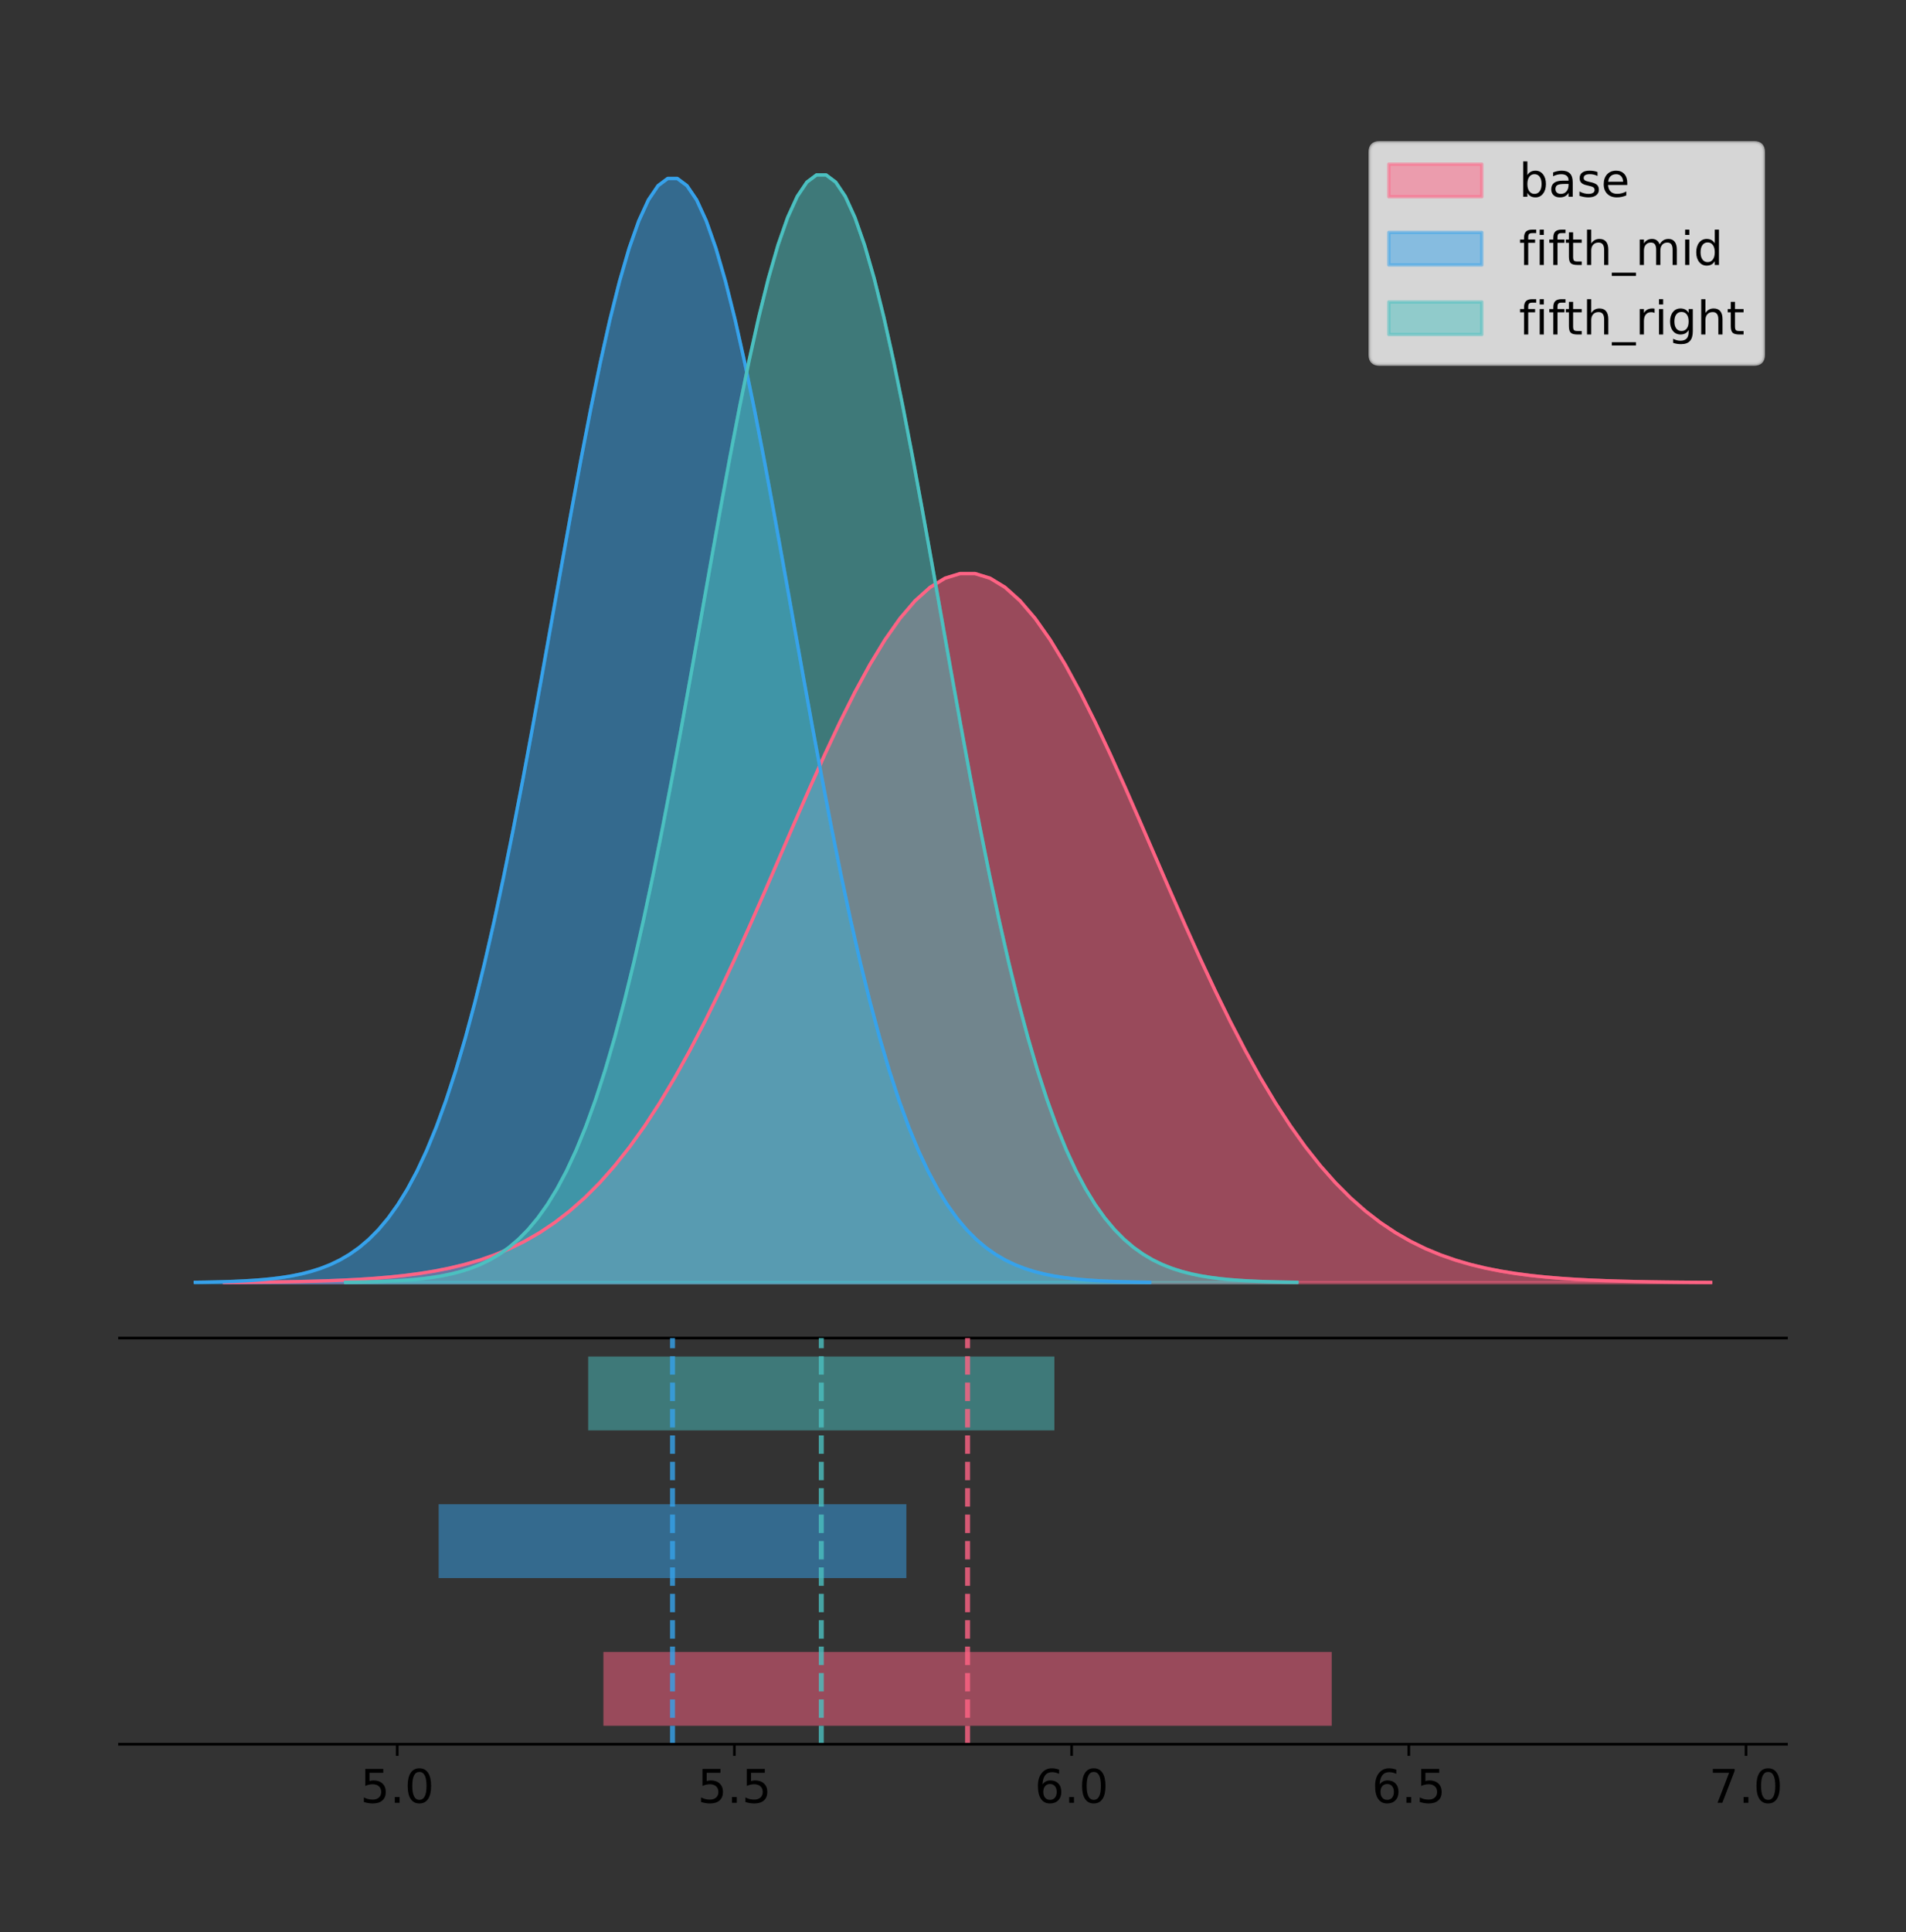 <?xml version="1.0" encoding="utf-8" standalone="no"?>
<!DOCTYPE svg PUBLIC "-//W3C//DTD SVG 1.1//EN"
  "http://www.w3.org/Graphics/SVG/1.1/DTD/svg11.dtd">
<!-- Created with matplotlib (https://matplotlib.org/) -->
<svg height="581.789pt" version="1.1" viewBox="0 0 574.2 581.789" width="574.2pt" xmlns="http://www.w3.org/2000/svg" xmlns:xlink="http://www.w3.org/1999/xlink">
 <rect x="0" y="0" width="574.2" height="581.789" fill="#333333" stroke="none"/>
 <defs>
  <style type="text/css">
*{stroke-linecap:butt;stroke-linejoin:round;}
  </style>
 </defs>
 <g id="figure_1">
  <g id="patch_1">
   <path d="M 0 581.789 
L 574.2 581.789 
L 574.2 0 
L 0 0 
z
" style="fill:none;"/>
  </g>
  <g id="axes_1">
   <g id="patch_2">
    <path d="M 36 402.93 
L 538.2 402.93 
L 538.2 36 
L 36 36 
z
" style="fill:none;"/>
   </g>
   <g id="PolyCollection_1">
    <defs>
     <path d="M 67.599 -195.538 
L 67.599 -195.61 
L 72.122 -195.637 
L 76.645 -195.673 
L 81.168 -195.722 
L 85.691 -195.786 
L 90.214 -195.871 
L 94.737 -195.981 
L 99.26 -196.125 
L 103.782 -196.31 
L 108.305 -196.547 
L 112.828 -196.848 
L 117.351 -197.229 
L 121.874 -197.705 
L 126.397 -198.297 
L 130.92 -199.028 
L 135.443 -199.924 
L 139.966 -201.014 
L 144.489 -202.331 
L 149.012 -203.91 
L 153.535 -205.789 
L 158.058 -208.007 
L 162.581 -210.606 
L 167.104 -213.629 
L 171.627 -217.118 
L 176.15 -221.111 
L 180.673 -225.645 
L 185.196 -230.754 
L 189.719 -236.461 
L 194.242 -242.783 
L 198.765 -249.726 
L 203.288 -257.286 
L 207.811 -265.443 
L 212.334 -274.162 
L 216.857 -283.393 
L 221.38 -293.068 
L 225.903 -303.105 
L 230.426 -313.402 
L 234.949 -323.844 
L 239.472 -334.303 
L 243.995 -344.637 
L 248.518 -354.698 
L 253.04 -364.332 
L 257.563 -373.384 
L 262.086 -381.702 
L 266.609 -389.141 
L 271.132 -395.566 
L 275.655 -400.859 
L 280.178 -404.921 
L 284.701 -407.674 
L 289.224 -409.064 
L 293.747 -409.064 
L 298.27 -407.674 
L 302.793 -404.921 
L 307.316 -400.859 
L 311.839 -395.566 
L 316.362 -389.141 
L 320.885 -381.702 
L 325.408 -373.384 
L 329.931 -364.332 
L 334.454 -354.698 
L 338.977 -344.637 
L 343.5 -334.303 
L 348.023 -323.844 
L 352.546 -313.402 
L 357.069 -303.105 
L 361.592 -293.068 
L 366.115 -283.393 
L 370.638 -274.162 
L 375.161 -265.443 
L 379.684 -257.286 
L 384.207 -249.726 
L 388.73 -242.783 
L 393.253 -236.461 
L 397.776 -230.754 
L 402.298 -225.645 
L 406.821 -221.111 
L 411.344 -217.118 
L 415.867 -213.629 
L 420.39 -210.606 
L 424.913 -208.007 
L 429.436 -205.789 
L 433.959 -203.91 
L 438.482 -202.331 
L 443.005 -201.014 
L 447.528 -199.924 
L 452.051 -199.028 
L 456.574 -198.297 
L 461.097 -197.705 
L 465.62 -197.229 
L 470.143 -196.848 
L 474.666 -196.547 
L 479.189 -196.31 
L 483.712 -196.125 
L 488.235 -195.981 
L 492.758 -195.871 
L 497.281 -195.786 
L 501.804 -195.722 
L 506.327 -195.673 
L 510.85 -195.637 
L 515.373 -195.61 
L 515.373 -195.538 
L 515.373 -195.538 
L 510.85 -195.538 
L 506.327 -195.538 
L 501.804 -195.538 
L 497.281 -195.538 
L 492.758 -195.538 
L 488.235 -195.538 
L 483.712 -195.538 
L 479.189 -195.538 
L 474.666 -195.538 
L 470.143 -195.538 
L 465.62 -195.538 
L 461.097 -195.538 
L 456.574 -195.538 
L 452.051 -195.538 
L 447.528 -195.538 
L 443.005 -195.538 
L 438.482 -195.538 
L 433.959 -195.538 
L 429.436 -195.538 
L 424.913 -195.538 
L 420.39 -195.538 
L 415.867 -195.538 
L 411.344 -195.538 
L 406.821 -195.538 
L 402.298 -195.538 
L 397.776 -195.538 
L 393.253 -195.538 
L 388.73 -195.538 
L 384.207 -195.538 
L 379.684 -195.538 
L 375.161 -195.538 
L 370.638 -195.538 
L 366.115 -195.538 
L 361.592 -195.538 
L 357.069 -195.538 
L 352.546 -195.538 
L 348.023 -195.538 
L 343.5 -195.538 
L 338.977 -195.538 
L 334.454 -195.538 
L 329.931 -195.538 
L 325.408 -195.538 
L 320.885 -195.538 
L 316.362 -195.538 
L 311.839 -195.538 
L 307.316 -195.538 
L 302.793 -195.538 
L 298.27 -195.538 
L 293.747 -195.538 
L 289.224 -195.538 
L 284.701 -195.538 
L 280.178 -195.538 
L 275.655 -195.538 
L 271.132 -195.538 
L 266.609 -195.538 
L 262.086 -195.538 
L 257.563 -195.538 
L 253.04 -195.538 
L 248.518 -195.538 
L 243.995 -195.538 
L 239.472 -195.538 
L 234.949 -195.538 
L 230.426 -195.538 
L 225.903 -195.538 
L 221.38 -195.538 
L 216.857 -195.538 
L 212.334 -195.538 
L 207.811 -195.538 
L 203.288 -195.538 
L 198.765 -195.538 
L 194.242 -195.538 
L 189.719 -195.538 
L 185.196 -195.538 
L 180.673 -195.538 
L 176.15 -195.538 
L 171.627 -195.538 
L 167.104 -195.538 
L 162.581 -195.538 
L 158.058 -195.538 
L 153.535 -195.538 
L 149.012 -195.538 
L 144.489 -195.538 
L 139.966 -195.538 
L 135.443 -195.538 
L 130.92 -195.538 
L 126.397 -195.538 
L 121.874 -195.538 
L 117.351 -195.538 
L 112.828 -195.538 
L 108.305 -195.538 
L 103.782 -195.538 
L 99.26 -195.538 
L 94.737 -195.538 
L 90.214 -195.538 
L 85.691 -195.538 
L 81.168 -195.538 
L 76.645 -195.538 
L 72.122 -195.538 
L 67.599 -195.538 
z
" id="maeaa16cec2" style="stroke:#ff6384;stroke-opacity:0.5;"/>
    </defs>
    <g clip-path="url(#p1a072e426b)">
     <use style="fill:#ff6384;fill-opacity:0.5;stroke:#ff6384;stroke-opacity:0.5;" x="0" xlink:href="#maeaa16cec2" y="581.789"/>
    </g>
   </g>
   <g id="PolyCollection_2">
    <defs>
     <path d="M 58.827 -195.538 
L 58.827 -195.65 
L 61.732 -195.692 
L 64.636 -195.748 
L 67.541 -195.824 
L 70.445 -195.924 
L 73.35 -196.056 
L 76.254 -196.228 
L 79.159 -196.452 
L 82.063 -196.74 
L 84.968 -197.11 
L 87.873 -197.579 
L 90.777 -198.171 
L 93.682 -198.912 
L 96.586 -199.834 
L 99.491 -200.973 
L 102.395 -202.368 
L 105.3 -204.066 
L 108.204 -206.117 
L 111.109 -208.575 
L 114.013 -211.5 
L 116.918 -214.955 
L 119.822 -219.003 
L 122.727 -223.71 
L 125.631 -229.142 
L 128.536 -235.36 
L 131.44 -242.422 
L 134.345 -250.376 
L 137.249 -259.263 
L 140.154 -269.108 
L 143.058 -279.921 
L 145.963 -291.693 
L 148.868 -304.395 
L 151.772 -317.972 
L 154.677 -332.347 
L 157.581 -347.414 
L 160.486 -363.043 
L 163.39 -379.078 
L 166.295 -395.339 
L 169.199 -411.625 
L 172.104 -427.717 
L 175.008 -443.384 
L 177.913 -458.386 
L 180.817 -472.483 
L 183.722 -485.435 
L 186.626 -497.019 
L 189.531 -507.025 
L 192.435 -515.268 
L 195.34 -521.593 
L 198.244 -525.879 
L 201.149 -528.043 
L 204.053 -528.043 
L 206.958 -525.879 
L 209.863 -521.593 
L 212.767 -515.268 
L 215.672 -507.025 
L 218.576 -497.019 
L 221.481 -485.435 
L 224.385 -472.483 
L 227.29 -458.386 
L 230.194 -443.384 
L 233.099 -427.717 
L 236.003 -411.625 
L 238.908 -395.339 
L 241.812 -379.078 
L 244.717 -363.043 
L 247.621 -347.414 
L 250.526 -332.347 
L 253.43 -317.972 
L 256.335 -304.395 
L 259.239 -291.693 
L 262.144 -279.921 
L 265.048 -269.108 
L 267.953 -259.263 
L 270.858 -250.376 
L 273.762 -242.422 
L 276.667 -235.36 
L 279.571 -229.142 
L 282.476 -223.71 
L 285.38 -219.003 
L 288.285 -214.955 
L 291.189 -211.5 
L 294.094 -208.575 
L 296.998 -206.117 
L 299.903 -204.066 
L 302.807 -202.368 
L 305.712 -200.973 
L 308.616 -199.834 
L 311.521 -198.912 
L 314.425 -198.171 
L 317.33 -197.579 
L 320.234 -197.11 
L 323.139 -196.74 
L 326.043 -196.452 
L 328.948 -196.228 
L 331.853 -196.056 
L 334.757 -195.924 
L 337.662 -195.824 
L 340.566 -195.748 
L 343.471 -195.692 
L 346.375 -195.65 
L 346.375 -195.538 
L 346.375 -195.538 
L 343.471 -195.538 
L 340.566 -195.538 
L 337.662 -195.538 
L 334.757 -195.538 
L 331.853 -195.538 
L 328.948 -195.538 
L 326.043 -195.538 
L 323.139 -195.538 
L 320.234 -195.538 
L 317.33 -195.538 
L 314.425 -195.538 
L 311.521 -195.538 
L 308.616 -195.538 
L 305.712 -195.538 
L 302.807 -195.538 
L 299.903 -195.538 
L 296.998 -195.538 
L 294.094 -195.538 
L 291.189 -195.538 
L 288.285 -195.538 
L 285.38 -195.538 
L 282.476 -195.538 
L 279.571 -195.538 
L 276.667 -195.538 
L 273.762 -195.538 
L 270.858 -195.538 
L 267.953 -195.538 
L 265.048 -195.538 
L 262.144 -195.538 
L 259.239 -195.538 
L 256.335 -195.538 
L 253.43 -195.538 
L 250.526 -195.538 
L 247.621 -195.538 
L 244.717 -195.538 
L 241.812 -195.538 
L 238.908 -195.538 
L 236.003 -195.538 
L 233.099 -195.538 
L 230.194 -195.538 
L 227.29 -195.538 
L 224.385 -195.538 
L 221.481 -195.538 
L 218.576 -195.538 
L 215.672 -195.538 
L 212.767 -195.538 
L 209.863 -195.538 
L 206.958 -195.538 
L 204.053 -195.538 
L 201.149 -195.538 
L 198.244 -195.538 
L 195.34 -195.538 
L 192.435 -195.538 
L 189.531 -195.538 
L 186.626 -195.538 
L 183.722 -195.538 
L 180.817 -195.538 
L 177.913 -195.538 
L 175.008 -195.538 
L 172.104 -195.538 
L 169.199 -195.538 
L 166.295 -195.538 
L 163.39 -195.538 
L 160.486 -195.538 
L 157.581 -195.538 
L 154.677 -195.538 
L 151.772 -195.538 
L 148.868 -195.538 
L 145.963 -195.538 
L 143.058 -195.538 
L 140.154 -195.538 
L 137.249 -195.538 
L 134.345 -195.538 
L 131.44 -195.538 
L 128.536 -195.538 
L 125.631 -195.538 
L 122.727 -195.538 
L 119.822 -195.538 
L 116.918 -195.538 
L 114.013 -195.538 
L 111.109 -195.538 
L 108.204 -195.538 
L 105.3 -195.538 
L 102.395 -195.538 
L 99.491 -195.538 
L 96.586 -195.538 
L 93.682 -195.538 
L 90.777 -195.538 
L 87.873 -195.538 
L 84.968 -195.538 
L 82.063 -195.538 
L 79.159 -195.538 
L 76.254 -195.538 
L 73.35 -195.538 
L 70.445 -195.538 
L 67.541 -195.538 
L 64.636 -195.538 
L 61.732 -195.538 
L 58.827 -195.538 
z
" id="m40150edc91" style="stroke:#36a2eb;stroke-opacity:0.5;"/>
    </defs>
    <g clip-path="url(#p1a072e426b)">
     <use style="fill:#36a2eb;fill-opacity:0.5;stroke:#36a2eb;stroke-opacity:0.5;" x="0" xlink:href="#m40150edc91" y="581.789"/>
    </g>
   </g>
   <g id="PolyCollection_3">
    <defs>
     <path d="M 104.105 -195.538 
L 104.105 -195.65 
L 107.001 -195.692 
L 109.896 -195.749 
L 112.791 -195.825 
L 115.686 -195.925 
L 118.582 -196.058 
L 121.477 -196.23 
L 124.372 -196.455 
L 127.267 -196.744 
L 130.163 -197.115 
L 133.058 -197.585 
L 135.953 -198.179 
L 138.848 -198.923 
L 141.743 -199.848 
L 144.639 -200.99 
L 147.534 -202.39 
L 150.429 -204.093 
L 153.324 -206.151 
L 156.22 -208.617 
L 159.115 -211.552 
L 162.01 -215.017 
L 164.905 -219.078 
L 167.801 -223.801 
L 170.696 -229.25 
L 173.591 -235.488 
L 176.486 -242.572 
L 179.381 -250.552 
L 182.277 -259.468 
L 185.172 -269.344 
L 188.067 -280.192 
L 190.962 -292.002 
L 193.858 -304.744 
L 196.753 -318.365 
L 199.648 -332.786 
L 202.543 -347.901 
L 205.438 -363.58 
L 208.334 -379.667 
L 211.229 -395.98 
L 214.124 -412.318 
L 217.019 -428.462 
L 219.915 -444.18 
L 222.81 -459.23 
L 225.705 -473.372 
L 228.6 -486.366 
L 231.496 -497.987 
L 234.391 -508.025 
L 237.286 -516.294 
L 240.181 -522.64 
L 243.076 -526.94 
L 245.972 -529.111 
L 248.867 -529.111 
L 251.762 -526.94 
L 254.657 -522.64 
L 257.553 -516.294 
L 260.448 -508.025 
L 263.343 -497.987 
L 266.238 -486.366 
L 269.134 -473.372 
L 272.029 -459.23 
L 274.924 -444.18 
L 277.819 -428.462 
L 280.714 -412.318 
L 283.61 -395.98 
L 286.505 -379.667 
L 289.4 -363.58 
L 292.295 -347.901 
L 295.191 -332.786 
L 298.086 -318.365 
L 300.981 -304.744 
L 303.876 -292.002 
L 306.772 -280.192 
L 309.667 -269.344 
L 312.562 -259.468 
L 315.457 -250.552 
L 318.352 -242.572 
L 321.248 -235.488 
L 324.143 -229.25 
L 327.038 -223.801 
L 329.933 -219.078 
L 332.829 -215.017 
L 335.724 -211.552 
L 338.619 -208.617 
L 341.514 -206.151 
L 344.41 -204.093 
L 347.305 -202.39 
L 350.2 -200.99 
L 353.095 -199.848 
L 355.99 -198.923 
L 358.886 -198.179 
L 361.781 -197.585 
L 364.676 -197.115 
L 367.571 -196.744 
L 370.467 -196.455 
L 373.362 -196.23 
L 376.257 -196.058 
L 379.152 -195.925 
L 382.047 -195.825 
L 384.943 -195.749 
L 387.838 -195.692 
L 390.733 -195.65 
L 390.733 -195.538 
L 390.733 -195.538 
L 387.838 -195.538 
L 384.943 -195.538 
L 382.047 -195.538 
L 379.152 -195.538 
L 376.257 -195.538 
L 373.362 -195.538 
L 370.467 -195.538 
L 367.571 -195.538 
L 364.676 -195.538 
L 361.781 -195.538 
L 358.886 -195.538 
L 355.99 -195.538 
L 353.095 -195.538 
L 350.2 -195.538 
L 347.305 -195.538 
L 344.41 -195.538 
L 341.514 -195.538 
L 338.619 -195.538 
L 335.724 -195.538 
L 332.829 -195.538 
L 329.933 -195.538 
L 327.038 -195.538 
L 324.143 -195.538 
L 321.248 -195.538 
L 318.352 -195.538 
L 315.457 -195.538 
L 312.562 -195.538 
L 309.667 -195.538 
L 306.772 -195.538 
L 303.876 -195.538 
L 300.981 -195.538 
L 298.086 -195.538 
L 295.191 -195.538 
L 292.295 -195.538 
L 289.4 -195.538 
L 286.505 -195.538 
L 283.61 -195.538 
L 280.714 -195.538 
L 277.819 -195.538 
L 274.924 -195.538 
L 272.029 -195.538 
L 269.134 -195.538 
L 266.238 -195.538 
L 263.343 -195.538 
L 260.448 -195.538 
L 257.553 -195.538 
L 254.657 -195.538 
L 251.762 -195.538 
L 248.867 -195.538 
L 245.972 -195.538 
L 243.076 -195.538 
L 240.181 -195.538 
L 237.286 -195.538 
L 234.391 -195.538 
L 231.496 -195.538 
L 228.6 -195.538 
L 225.705 -195.538 
L 222.81 -195.538 
L 219.915 -195.538 
L 217.019 -195.538 
L 214.124 -195.538 
L 211.229 -195.538 
L 208.334 -195.538 
L 205.438 -195.538 
L 202.543 -195.538 
L 199.648 -195.538 
L 196.753 -195.538 
L 193.858 -195.538 
L 190.962 -195.538 
L 188.067 -195.538 
L 185.172 -195.538 
L 182.277 -195.538 
L 179.381 -195.538 
L 176.486 -195.538 
L 173.591 -195.538 
L 170.696 -195.538 
L 167.801 -195.538 
L 164.905 -195.538 
L 162.01 -195.538 
L 159.115 -195.538 
L 156.22 -195.538 
L 153.324 -195.538 
L 150.429 -195.538 
L 147.534 -195.538 
L 144.639 -195.538 
L 141.743 -195.538 
L 138.848 -195.538 
L 135.953 -195.538 
L 133.058 -195.538 
L 130.163 -195.538 
L 127.267 -195.538 
L 124.372 -195.538 
L 121.477 -195.538 
L 118.582 -195.538 
L 115.686 -195.538 
L 112.791 -195.538 
L 109.896 -195.538 
L 107.001 -195.538 
L 104.105 -195.538 
z
" id="m1766d35a1f" style="stroke:#4bc0c0;stroke-opacity:0.5;"/>
    </defs>
    <g clip-path="url(#p1a072e426b)">
     <use style="fill:#4bc0c0;fill-opacity:0.5;stroke:#4bc0c0;stroke-opacity:0.5;" x="0" xlink:href="#m1766d35a1f" y="581.789"/>
    </g>
   </g>
   <g id="line2d_1">
    <path clip-path="url(#p1a072e426b)" d="M 67.599 386.18 
L 72.122 386.153 
L 76.645 386.116 
L 81.168 386.068 
L 85.691 386.003 
L 90.214 385.919 
L 94.737 385.808 
L 99.26 385.664 
L 103.782 385.479 
L 108.305 385.242 
L 112.828 384.941 
L 117.351 384.561 
L 121.874 384.085 
L 126.397 383.493 
L 130.92 382.761 
L 135.443 381.865 
L 139.966 380.775 
L 144.489 379.458 
L 149.012 377.879 
L 153.535 376.001 
L 158.058 373.783 
L 162.581 371.183 
L 167.104 368.16 
L 171.627 364.672 
L 176.15 360.679 
L 180.673 356.144 
L 185.196 351.036 
L 189.719 345.329 
L 194.242 339.007 
L 198.765 332.063 
L 203.288 324.503 
L 207.811 316.346 
L 212.334 307.628 
L 216.857 298.397 
L 221.38 288.721 
L 225.903 278.685 
L 230.426 268.387 
L 234.949 257.945 
L 239.472 247.487 
L 243.995 237.153 
L 248.518 227.092 
L 253.04 217.457 
L 257.563 208.405 
L 262.086 200.087 
L 266.609 192.649 
L 271.132 186.223 
L 275.655 180.93 
L 280.178 176.868 
L 284.701 174.116 
L 289.224 172.726 
L 293.747 172.726 
L 298.27 174.116 
L 302.793 176.868 
L 307.316 180.93 
L 311.839 186.223 
L 316.362 192.649 
L 320.885 200.087 
L 325.408 208.405 
L 329.931 217.457 
L 334.454 227.092 
L 338.977 237.153 
L 343.5 247.487 
L 348.023 257.945 
L 352.546 268.387 
L 357.069 278.685 
L 361.592 288.721 
L 366.115 298.397 
L 370.638 307.628 
L 375.161 316.346 
L 379.684 324.503 
L 384.207 332.063 
L 388.73 339.007 
L 393.253 345.329 
L 397.776 351.036 
L 402.298 356.144 
L 406.821 360.679 
L 411.344 364.672 
L 415.867 368.16 
L 420.39 371.183 
L 424.913 373.783 
L 429.436 376.001 
L 433.959 377.879 
L 438.482 379.458 
L 443.005 380.775 
L 447.528 381.865 
L 452.051 382.761 
L 456.574 383.493 
L 461.097 384.085 
L 465.62 384.561 
L 470.143 384.941 
L 474.666 385.242 
L 479.189 385.479 
L 483.712 385.664 
L 488.235 385.808 
L 492.758 385.919 
L 497.281 386.003 
L 501.804 386.068 
L 506.327 386.116 
L 510.85 386.153 
L 515.373 386.18 
" style="fill:none;stroke:#ff6384;stroke-linecap:square;"/>
   </g>
   <g id="line2d_2">
    <path clip-path="url(#p1a072e426b)" d="M 58.827 386.14 
L 61.732 386.098 
L 64.636 386.041 
L 67.541 385.965 
L 70.445 385.865 
L 73.35 385.733 
L 76.254 385.561 
L 79.159 385.337 
L 82.063 385.049 
L 84.968 384.68 
L 87.873 384.211 
L 90.777 383.619 
L 93.682 382.877 
L 96.586 381.955 
L 99.491 380.817 
L 102.395 379.421 
L 105.3 377.723 
L 108.204 375.673 
L 111.109 373.214 
L 114.013 370.289 
L 116.918 366.835 
L 119.822 362.787 
L 122.727 358.079 
L 125.631 352.647 
L 128.536 346.429 
L 131.44 339.368 
L 134.345 331.413 
L 137.249 322.526 
L 140.154 312.681 
L 143.058 301.868 
L 145.963 290.096 
L 148.868 277.394 
L 151.772 263.817 
L 154.677 249.443 
L 157.581 234.376 
L 160.486 218.747 
L 163.39 202.712 
L 166.295 186.451 
L 169.199 170.165 
L 172.104 154.072 
L 175.008 138.405 
L 177.913 123.403 
L 180.817 109.307 
L 183.722 96.354 
L 186.626 84.77 
L 189.531 74.765 
L 192.435 66.522 
L 195.34 60.196 
L 198.244 55.91 
L 201.149 53.746 
L 204.053 53.746 
L 206.958 55.91 
L 209.863 60.196 
L 212.767 66.522 
L 215.672 74.765 
L 218.576 84.77 
L 221.481 96.354 
L 224.385 109.307 
L 227.29 123.403 
L 230.194 138.405 
L 233.099 154.072 
L 236.003 170.165 
L 238.908 186.451 
L 241.812 202.712 
L 244.717 218.747 
L 247.621 234.376 
L 250.526 249.443 
L 253.43 263.817 
L 256.335 277.394 
L 259.239 290.096 
L 262.144 301.868 
L 265.048 312.681 
L 267.953 322.526 
L 270.858 331.413 
L 273.762 339.368 
L 276.667 346.429 
L 279.571 352.647 
L 282.476 358.079 
L 285.38 362.787 
L 288.285 366.835 
L 291.189 370.289 
L 294.094 373.214 
L 296.998 375.673 
L 299.903 377.723 
L 302.807 379.421 
L 305.712 380.817 
L 308.616 381.955 
L 311.521 382.877 
L 314.425 383.619 
L 317.33 384.211 
L 320.234 384.68 
L 323.139 385.049 
L 326.043 385.337 
L 328.948 385.561 
L 331.853 385.733 
L 334.757 385.865 
L 337.662 385.965 
L 340.566 386.041 
L 343.471 386.098 
L 346.375 386.14 
" style="fill:none;stroke:#36a2eb;stroke-linecap:square;"/>
   </g>
   <g id="line2d_3">
    <path clip-path="url(#p1a072e426b)" d="M 104.105 386.139 
L 107.001 386.097 
L 109.896 386.04 
L 112.791 385.965 
L 115.686 385.864 
L 118.582 385.732 
L 121.477 385.559 
L 124.372 385.334 
L 127.267 385.045 
L 130.163 384.675 
L 133.058 384.204 
L 135.953 383.61 
L 138.848 382.867 
L 141.743 381.941 
L 144.639 380.799 
L 147.534 379.399 
L 150.429 377.696 
L 153.324 375.639 
L 156.22 373.172 
L 159.115 370.238 
L 162.01 366.772 
L 164.905 362.711 
L 167.801 357.989 
L 170.696 352.539 
L 173.591 346.301 
L 176.486 339.217 
L 179.381 331.237 
L 182.277 322.322 
L 185.172 312.445 
L 188.067 301.597 
L 190.962 289.787 
L 193.858 277.045 
L 196.753 263.424 
L 199.648 249.004 
L 202.543 233.888 
L 205.438 218.209 
L 208.334 202.123 
L 211.229 185.809 
L 214.124 169.471 
L 217.019 153.327 
L 219.915 137.61 
L 222.81 122.559 
L 225.705 108.418 
L 228.6 95.423 
L 231.496 83.803 
L 234.391 73.765 
L 237.286 65.495 
L 240.181 59.15 
L 243.076 54.85 
L 245.972 52.679 
L 248.867 52.679 
L 251.762 54.85 
L 254.657 59.15 
L 257.553 65.495 
L 260.448 73.765 
L 263.343 83.803 
L 266.238 95.423 
L 269.134 108.418 
L 272.029 122.559 
L 274.924 137.61 
L 277.819 153.327 
L 280.714 169.471 
L 283.61 185.809 
L 286.505 202.123 
L 289.4 218.209 
L 292.295 233.888 
L 295.191 249.004 
L 298.086 263.424 
L 300.981 277.045 
L 303.876 289.787 
L 306.772 301.597 
L 309.667 312.445 
L 312.562 322.322 
L 315.457 331.237 
L 318.352 339.217 
L 321.248 346.301 
L 324.143 352.539 
L 327.038 357.989 
L 329.933 362.711 
L 332.829 366.772 
L 335.724 370.238 
L 338.619 373.172 
L 341.514 375.639 
L 344.41 377.696 
L 347.305 379.399 
L 350.2 380.799 
L 353.095 381.941 
L 355.99 382.867 
L 358.886 383.61 
L 361.781 384.204 
L 364.676 384.675 
L 367.571 385.045 
L 370.467 385.334 
L 373.362 385.559 
L 376.257 385.732 
L 379.152 385.864 
L 382.047 385.965 
L 384.943 386.04 
L 387.838 386.097 
L 390.733 386.139 
" style="fill:none;stroke:#4bc0c0;stroke-linecap:square;"/>
   </g>
   <g id="patch_3">
    <path d="M 36 402.93 
L 538.2 402.93 
" style="fill:none;stroke:#000000;stroke-linecap:square;stroke-linejoin:miter;stroke-width:0.8;"/>
   </g>
   <g id="legend_1">
    <g id="patch_4">
     <path d="M 415.602 109.627 
L 528.4 109.627 
Q 531.2 109.627 531.2 106.827 
L 531.2 45.8 
Q 531.2 43 528.4 43 
L 415.602 43 
Q 412.802 43 412.802 45.8 
L 412.802 106.827 
Q 412.802 109.627 415.602 109.627 
z
" style="fill:#ffffff;opacity:0.8;stroke:#cccccc;stroke-linejoin:miter;"/>
    </g>
    <g id="patch_5">
     <path d="M 418.402 59.238 
L 446.402 59.238 
L 446.402 49.438 
L 418.402 49.438 
z
" style="fill:#ff6384;opacity:0.5;stroke:#ff6384;stroke-linejoin:miter;"/>
    </g>
    <g id="text_1">
     <!-- base -->
     <defs>
      <path d="M 48.688 27.297 
Q 48.688 37.203 44.609 42.844 
Q 40.531 48.484 33.406 48.484 
Q 26.266 48.484 22.188 42.844 
Q 18.109 37.203 18.109 27.297 
Q 18.109 17.391 22.188 11.75 
Q 26.266 6.109 33.406 6.109 
Q 40.531 6.109 44.609 11.75 
Q 48.688 17.391 48.688 27.297 
z
M 18.109 46.391 
Q 20.953 51.266 25.266 53.625 
Q 29.594 56 35.594 56 
Q 45.562 56 51.781 48.094 
Q 58.016 40.188 58.016 27.297 
Q 58.016 14.406 51.781 6.484 
Q 45.562 -1.422 35.594 -1.422 
Q 29.594 -1.422 25.266 0.953 
Q 20.953 3.328 18.109 8.203 
L 18.109 0 
L 9.078 0 
L 9.078 75.984 
L 18.109 75.984 
z
" id="DejaVuSans-98"/>
      <path d="M 34.281 27.484 
Q 23.391 27.484 19.188 25 
Q 14.984 22.516 14.984 16.5 
Q 14.984 11.719 18.141 8.906 
Q 21.297 6.109 26.703 6.109 
Q 34.188 6.109 38.703 11.406 
Q 43.219 16.703 43.219 25.484 
L 43.219 27.484 
z
M 52.203 31.203 
L 52.203 0 
L 43.219 0 
L 43.219 8.297 
Q 40.141 3.328 35.547 0.953 
Q 30.953 -1.422 24.312 -1.422 
Q 15.922 -1.422 10.953 3.297 
Q 6 8.016 6 15.922 
Q 6 25.141 12.172 29.828 
Q 18.359 34.516 30.609 34.516 
L 43.219 34.516 
L 43.219 35.406 
Q 43.219 41.609 39.141 45 
Q 35.062 48.391 27.688 48.391 
Q 23 48.391 18.547 47.266 
Q 14.109 46.141 10.016 43.891 
L 10.016 52.203 
Q 14.938 54.109 19.578 55.047 
Q 24.219 56 28.609 56 
Q 40.484 56 46.344 49.844 
Q 52.203 43.703 52.203 31.203 
z
" id="DejaVuSans-97"/>
      <path d="M 44.281 53.078 
L 44.281 44.578 
Q 40.484 46.531 36.375 47.5 
Q 32.281 48.484 27.875 48.484 
Q 21.188 48.484 17.844 46.438 
Q 14.5 44.391 14.5 40.281 
Q 14.5 37.156 16.891 35.375 
Q 19.281 33.594 26.516 31.984 
L 29.594 31.297 
Q 39.156 29.25 43.188 25.516 
Q 47.219 21.781 47.219 15.094 
Q 47.219 7.469 41.188 3.016 
Q 35.156 -1.422 24.609 -1.422 
Q 20.219 -1.422 15.453 -0.562 
Q 10.688 0.297 5.422 2 
L 5.422 11.281 
Q 10.406 8.688 15.234 7.391 
Q 20.062 6.109 24.812 6.109 
Q 31.156 6.109 34.562 8.281 
Q 37.984 10.453 37.984 14.406 
Q 37.984 18.062 35.516 20.016 
Q 33.062 21.969 24.703 23.781 
L 21.578 24.516 
Q 13.234 26.266 9.516 29.906 
Q 5.812 33.547 5.812 39.891 
Q 5.812 47.609 11.281 51.797 
Q 16.75 56 26.812 56 
Q 31.781 56 36.172 55.266 
Q 40.578 54.547 44.281 53.078 
z
" id="DejaVuSans-115"/>
      <path d="M 56.203 29.594 
L 56.203 25.203 
L 14.891 25.203 
Q 15.484 15.922 20.484 11.062 
Q 25.484 6.203 34.422 6.203 
Q 39.594 6.203 44.453 7.469 
Q 49.312 8.734 54.109 11.281 
L 54.109 2.781 
Q 49.266 0.734 44.188 -0.344 
Q 39.109 -1.422 33.891 -1.422 
Q 20.797 -1.422 13.156 6.188 
Q 5.516 13.812 5.516 26.812 
Q 5.516 40.234 12.766 48.109 
Q 20.016 56 32.328 56 
Q 43.359 56 49.781 48.891 
Q 56.203 41.797 56.203 29.594 
z
M 47.219 32.234 
Q 47.125 39.594 43.094 43.984 
Q 39.062 48.391 32.422 48.391 
Q 24.906 48.391 20.391 44.141 
Q 15.875 39.891 15.188 32.172 
z
" id="DejaVuSans-101"/>
     </defs>
     <g transform="translate(457.602 59.238)scale(0.14 -0.14)">
      <use xlink:href="#DejaVuSans-98"/>
      <use x="63.477" xlink:href="#DejaVuSans-97"/>
      <use x="124.756" xlink:href="#DejaVuSans-115"/>
      <use x="176.855" xlink:href="#DejaVuSans-101"/>
     </g>
    </g>
    <g id="patch_6">
     <path d="M 418.402 79.787 
L 446.402 79.787 
L 446.402 69.987 
L 418.402 69.987 
z
" style="fill:#36a2eb;opacity:0.5;stroke:#36a2eb;stroke-linejoin:miter;"/>
    </g>
    <g id="text_2">
     <!-- fifth_mid -->
     <defs>
      <path d="M 37.109 75.984 
L 37.109 68.5 
L 28.516 68.5 
Q 23.688 68.5 21.797 66.547 
Q 19.922 64.594 19.922 59.516 
L 19.922 54.688 
L 34.719 54.688 
L 34.719 47.703 
L 19.922 47.703 
L 19.922 0 
L 10.891 0 
L 10.891 47.703 
L 2.297 47.703 
L 2.297 54.688 
L 10.891 54.688 
L 10.891 58.5 
Q 10.891 67.625 15.141 71.797 
Q 19.391 75.984 28.609 75.984 
z
" id="DejaVuSans-102"/>
      <path d="M 9.422 54.688 
L 18.406 54.688 
L 18.406 0 
L 9.422 0 
z
M 9.422 75.984 
L 18.406 75.984 
L 18.406 64.594 
L 9.422 64.594 
z
" id="DejaVuSans-105"/>
      <path d="M 18.312 70.219 
L 18.312 54.688 
L 36.812 54.688 
L 36.812 47.703 
L 18.312 47.703 
L 18.312 18.016 
Q 18.312 11.328 20.141 9.422 
Q 21.969 7.516 27.594 7.516 
L 36.812 7.516 
L 36.812 0 
L 27.594 0 
Q 17.188 0 13.234 3.875 
Q 9.281 7.766 9.281 18.016 
L 9.281 47.703 
L 2.688 47.703 
L 2.688 54.688 
L 9.281 54.688 
L 9.281 70.219 
z
" id="DejaVuSans-116"/>
      <path d="M 54.891 33.016 
L 54.891 0 
L 45.906 0 
L 45.906 32.719 
Q 45.906 40.484 42.875 44.328 
Q 39.844 48.188 33.797 48.188 
Q 26.516 48.188 22.312 43.547 
Q 18.109 38.922 18.109 30.906 
L 18.109 0 
L 9.078 0 
L 9.078 75.984 
L 18.109 75.984 
L 18.109 46.188 
Q 21.344 51.125 25.703 53.562 
Q 30.078 56 35.797 56 
Q 45.219 56 50.047 50.172 
Q 54.891 44.344 54.891 33.016 
z
" id="DejaVuSans-104"/>
      <path d="M 50.984 -16.609 
L 50.984 -23.578 
L -0.984 -23.578 
L -0.984 -16.609 
z
" id="DejaVuSans-95"/>
      <path d="M 52 44.188 
Q 55.375 50.25 60.062 53.125 
Q 64.75 56 71.094 56 
Q 79.641 56 84.281 50.016 
Q 88.922 44.047 88.922 33.016 
L 88.922 0 
L 79.891 0 
L 79.891 32.719 
Q 79.891 40.578 77.094 44.375 
Q 74.312 48.188 68.609 48.188 
Q 61.625 48.188 57.562 43.547 
Q 53.516 38.922 53.516 30.906 
L 53.516 0 
L 44.484 0 
L 44.484 32.719 
Q 44.484 40.625 41.703 44.406 
Q 38.922 48.188 33.109 48.188 
Q 26.219 48.188 22.156 43.531 
Q 18.109 38.875 18.109 30.906 
L 18.109 0 
L 9.078 0 
L 9.078 54.688 
L 18.109 54.688 
L 18.109 46.188 
Q 21.188 51.219 25.484 53.609 
Q 29.781 56 35.688 56 
Q 41.656 56 45.828 52.969 
Q 50 49.953 52 44.188 
z
" id="DejaVuSans-109"/>
      <path d="M 45.406 46.391 
L 45.406 75.984 
L 54.391 75.984 
L 54.391 0 
L 45.406 0 
L 45.406 8.203 
Q 42.578 3.328 38.25 0.953 
Q 33.938 -1.422 27.875 -1.422 
Q 17.969 -1.422 11.734 6.484 
Q 5.516 14.406 5.516 27.297 
Q 5.516 40.188 11.734 48.094 
Q 17.969 56 27.875 56 
Q 33.938 56 38.25 53.625 
Q 42.578 51.266 45.406 46.391 
z
M 14.797 27.297 
Q 14.797 17.391 18.875 11.75 
Q 22.953 6.109 30.078 6.109 
Q 37.203 6.109 41.297 11.75 
Q 45.406 17.391 45.406 27.297 
Q 45.406 37.203 41.297 42.844 
Q 37.203 48.484 30.078 48.484 
Q 22.953 48.484 18.875 42.844 
Q 14.797 37.203 14.797 27.297 
z
" id="DejaVuSans-100"/>
     </defs>
     <g transform="translate(457.602 79.787)scale(0.14 -0.14)">
      <use xlink:href="#DejaVuSans-102"/>
      <use x="35.205" xlink:href="#DejaVuSans-105"/>
      <use x="62.988" xlink:href="#DejaVuSans-102"/>
      <use x="98.178" xlink:href="#DejaVuSans-116"/>
      <use x="137.387" xlink:href="#DejaVuSans-104"/>
      <use x="200.766" xlink:href="#DejaVuSans-95"/>
      <use x="250.766" xlink:href="#DejaVuSans-109"/>
      <use x="348.178" xlink:href="#DejaVuSans-105"/>
      <use x="375.961" xlink:href="#DejaVuSans-100"/>
     </g>
    </g>
    <g id="patch_7">
     <path d="M 418.402 100.726 
L 446.402 100.726 
L 446.402 90.926 
L 418.402 90.926 
z
" style="fill:#4bc0c0;opacity:0.5;stroke:#4bc0c0;stroke-linejoin:miter;"/>
    </g>
    <g id="text_3">
     <!-- fifth_right -->
     <defs>
      <path d="M 41.109 46.297 
Q 39.594 47.172 37.812 47.578 
Q 36.031 48 33.891 48 
Q 26.266 48 22.188 43.047 
Q 18.109 38.094 18.109 28.812 
L 18.109 0 
L 9.078 0 
L 9.078 54.688 
L 18.109 54.688 
L 18.109 46.188 
Q 20.953 51.172 25.484 53.578 
Q 30.031 56 36.531 56 
Q 37.453 56 38.578 55.875 
Q 39.703 55.766 41.062 55.516 
z
" id="DejaVuSans-114"/>
      <path d="M 45.406 27.984 
Q 45.406 37.75 41.375 43.109 
Q 37.359 48.484 30.078 48.484 
Q 22.859 48.484 18.828 43.109 
Q 14.797 37.75 14.797 27.984 
Q 14.797 18.266 18.828 12.891 
Q 22.859 7.516 30.078 7.516 
Q 37.359 7.516 41.375 12.891 
Q 45.406 18.266 45.406 27.984 
z
M 54.391 6.781 
Q 54.391 -7.172 48.188 -13.984 
Q 42 -20.797 29.203 -20.797 
Q 24.469 -20.797 20.266 -20.094 
Q 16.062 -19.391 12.109 -17.922 
L 12.109 -9.188 
Q 16.062 -11.328 19.922 -12.344 
Q 23.781 -13.375 27.781 -13.375 
Q 36.625 -13.375 41.016 -8.766 
Q 45.406 -4.156 45.406 5.172 
L 45.406 9.625 
Q 42.625 4.781 38.281 2.391 
Q 33.938 0 27.875 0 
Q 17.828 0 11.672 7.656 
Q 5.516 15.328 5.516 27.984 
Q 5.516 40.672 11.672 48.328 
Q 17.828 56 27.875 56 
Q 33.938 56 38.281 53.609 
Q 42.625 51.219 45.406 46.391 
L 45.406 54.688 
L 54.391 54.688 
z
" id="DejaVuSans-103"/>
     </defs>
     <g transform="translate(457.602 100.726)scale(0.14 -0.14)">
      <use xlink:href="#DejaVuSans-102"/>
      <use x="35.205" xlink:href="#DejaVuSans-105"/>
      <use x="62.988" xlink:href="#DejaVuSans-102"/>
      <use x="98.178" xlink:href="#DejaVuSans-116"/>
      <use x="137.387" xlink:href="#DejaVuSans-104"/>
      <use x="200.766" xlink:href="#DejaVuSans-95"/>
      <use x="250.766" xlink:href="#DejaVuSans-114"/>
      <use x="291.879" xlink:href="#DejaVuSans-105"/>
      <use x="319.662" xlink:href="#DejaVuSans-103"/>
      <use x="383.139" xlink:href="#DejaVuSans-104"/>
      <use x="446.518" xlink:href="#DejaVuSans-116"/>
     </g>
    </g>
   </g>
  </g>
  <g id="axes_2">
   <g id="patch_8">
    <path d="M 36 525.24 
L 538.2 525.24 
L 538.2 402.93 
L 36 402.93 
z
" style="fill:none;"/>
   </g>
   <g id="patch_9">
    <path clip-path="url(#pf970308a34)" d="M 181.781 519.68 
L 401.19 519.68 
L 401.19 497.442 
L 181.781 497.442 
z
" style="fill:#ff6384;opacity:0.5;"/>
   </g>
   <g id="patch_10">
    <path clip-path="url(#pf970308a34)" d="M 132.152 475.204 
L 273.05 475.204 
L 273.05 452.966 
L 132.152 452.966 
z
" style="fill:#36a2eb;opacity:0.5;"/>
   </g>
   <g id="patch_11">
    <path clip-path="url(#pf970308a34)" d="M 177.196 430.728 
L 317.643 430.728 
L 317.643 408.49 
L 177.196 408.49 
z
" style="fill:#4bc0c0;opacity:0.5;"/>
   </g>
   <g id="matplotlib.axis_1">
    <g id="xtick_1">
     <g id="line2d_4">
      <defs>
       <path d="M 0 0 
L 0 3.5 
" id="m22ee72960a" style="stroke:#000000;stroke-width:0.8;"/>
      </defs>
      <g>
       <use style="stroke:#000000;stroke-width:0.8;" x="119.669" xlink:href="#m22ee72960a" y="525.24"/>
      </g>
     </g>
     <g id="text_4">
      <!-- 5.0 -->
      <defs>
       <path d="M 10.797 72.906 
L 49.516 72.906 
L 49.516 64.594 
L 19.828 64.594 
L 19.828 46.734 
Q 21.969 47.469 24.109 47.828 
Q 26.266 48.188 28.422 48.188 
Q 40.625 48.188 47.75 41.5 
Q 54.891 34.812 54.891 23.391 
Q 54.891 11.625 47.562 5.094 
Q 40.234 -1.422 26.906 -1.422 
Q 22.312 -1.422 17.547 -0.641 
Q 12.797 0.141 7.719 1.703 
L 7.719 11.625 
Q 12.109 9.234 16.797 8.062 
Q 21.484 6.891 26.703 6.891 
Q 35.156 6.891 40.078 11.328 
Q 45.016 15.766 45.016 23.391 
Q 45.016 31 40.078 35.438 
Q 35.156 39.891 26.703 39.891 
Q 22.75 39.891 18.812 39.016 
Q 14.891 38.141 10.797 36.281 
z
" id="DejaVuSans-53"/>
       <path d="M 10.688 12.406 
L 21 12.406 
L 21 0 
L 10.688 0 
z
" id="DejaVuSans-46"/>
       <path d="M 31.781 66.406 
Q 24.172 66.406 20.328 58.906 
Q 16.5 51.422 16.5 36.375 
Q 16.5 21.391 20.328 13.891 
Q 24.172 6.391 31.781 6.391 
Q 39.453 6.391 43.281 13.891 
Q 47.125 21.391 47.125 36.375 
Q 47.125 51.422 43.281 58.906 
Q 39.453 66.406 31.781 66.406 
z
M 31.781 74.219 
Q 44.047 74.219 50.516 64.516 
Q 56.984 54.828 56.984 36.375 
Q 56.984 17.969 50.516 8.266 
Q 44.047 -1.422 31.781 -1.422 
Q 19.531 -1.422 13.062 8.266 
Q 6.594 17.969 6.594 36.375 
Q 6.594 54.828 13.062 64.516 
Q 19.531 74.219 31.781 74.219 
z
" id="DejaVuSans-48"/>
      </defs>
      <g transform="translate(108.537 542.878)scale(0.14 -0.14)">
       <use xlink:href="#DejaVuSans-53"/>
       <use x="63.623" xlink:href="#DejaVuSans-46"/>
       <use x="95.41" xlink:href="#DejaVuSans-48"/>
      </g>
     </g>
    </g>
    <g id="xtick_2">
     <g id="line2d_5">
      <g>
       <use style="stroke:#000000;stroke-width:0.8;" x="221.252" xlink:href="#m22ee72960a" y="525.24"/>
      </g>
     </g>
     <g id="text_5">
      <!-- 5.5 -->
      <g transform="translate(210.12 542.878)scale(0.14 -0.14)">
       <use xlink:href="#DejaVuSans-53"/>
       <use x="63.623" xlink:href="#DejaVuSans-46"/>
       <use x="95.41" xlink:href="#DejaVuSans-53"/>
      </g>
     </g>
    </g>
    <g id="xtick_3">
     <g id="line2d_6">
      <g>
       <use style="stroke:#000000;stroke-width:0.8;" x="322.834" xlink:href="#m22ee72960a" y="525.24"/>
      </g>
     </g>
     <g id="text_6">
      <!-- 6.0 -->
      <defs>
       <path d="M 33.016 40.375 
Q 26.375 40.375 22.484 35.828 
Q 18.609 31.297 18.609 23.391 
Q 18.609 15.531 22.484 10.953 
Q 26.375 6.391 33.016 6.391 
Q 39.656 6.391 43.531 10.953 
Q 47.406 15.531 47.406 23.391 
Q 47.406 31.297 43.531 35.828 
Q 39.656 40.375 33.016 40.375 
z
M 52.594 71.297 
L 52.594 62.312 
Q 48.875 64.062 45.094 64.984 
Q 41.312 65.922 37.594 65.922 
Q 27.828 65.922 22.672 59.328 
Q 17.531 52.734 16.797 39.406 
Q 19.672 43.656 24.016 45.922 
Q 28.375 48.188 33.594 48.188 
Q 44.578 48.188 50.953 41.516 
Q 57.328 34.859 57.328 23.391 
Q 57.328 12.156 50.688 5.359 
Q 44.047 -1.422 33.016 -1.422 
Q 20.359 -1.422 13.672 8.266 
Q 6.984 17.969 6.984 36.375 
Q 6.984 53.656 15.188 63.938 
Q 23.391 74.219 37.203 74.219 
Q 40.922 74.219 44.703 73.484 
Q 48.484 72.75 52.594 71.297 
z
" id="DejaVuSans-54"/>
      </defs>
      <g transform="translate(311.702 542.878)scale(0.14 -0.14)">
       <use xlink:href="#DejaVuSans-54"/>
       <use x="63.623" xlink:href="#DejaVuSans-46"/>
       <use x="95.41" xlink:href="#DejaVuSans-48"/>
      </g>
     </g>
    </g>
    <g id="xtick_4">
     <g id="line2d_7">
      <g>
       <use style="stroke:#000000;stroke-width:0.8;" x="424.416" xlink:href="#m22ee72960a" y="525.24"/>
      </g>
     </g>
     <g id="text_7">
      <!-- 6.5 -->
      <g transform="translate(413.284 542.878)scale(0.14 -0.14)">
       <use xlink:href="#DejaVuSans-54"/>
       <use x="63.623" xlink:href="#DejaVuSans-46"/>
       <use x="95.41" xlink:href="#DejaVuSans-53"/>
      </g>
     </g>
    </g>
    <g id="xtick_5">
     <g id="line2d_8">
      <g>
       <use style="stroke:#000000;stroke-width:0.8;" x="525.999" xlink:href="#m22ee72960a" y="525.24"/>
      </g>
     </g>
     <g id="text_8">
      <!-- 7.0 -->
      <defs>
       <path d="M 8.203 72.906 
L 55.078 72.906 
L 55.078 68.703 
L 28.609 0 
L 18.312 0 
L 43.219 64.594 
L 8.203 64.594 
z
" id="DejaVuSans-55"/>
      </defs>
      <g transform="translate(514.866 542.878)scale(0.14 -0.14)">
       <use xlink:href="#DejaVuSans-55"/>
       <use x="63.623" xlink:href="#DejaVuSans-46"/>
       <use x="95.41" xlink:href="#DejaVuSans-48"/>
      </g>
     </g>
    </g>
   </g>
   <g id="line2d_9">
    <path clip-path="url(#pf970308a34)" d="M 291.486 525.24 
L 291.486 402.93 
" style="fill:none;stroke:#ff6384;stroke-dasharray:5.55,2.4;stroke-dashoffset:0;stroke-opacity:0.8;stroke-width:1.5;"/>
   </g>
   <g id="line2d_10">
    <path clip-path="url(#pf970308a34)" d="M 202.601 525.24 
L 202.601 402.93 
" style="fill:none;stroke:#36a2eb;stroke-dasharray:5.55,2.4;stroke-dashoffset:0;stroke-opacity:0.8;stroke-width:1.5;"/>
   </g>
   <g id="line2d_11">
    <path clip-path="url(#pf970308a34)" d="M 247.419 525.24 
L 247.419 402.93 
" style="fill:none;stroke:#4bc0c0;stroke-dasharray:5.55,2.4;stroke-dashoffset:0;stroke-opacity:0.8;stroke-width:1.5;"/>
   </g>
   <g id="patch_12">
    <path d="M 36 525.24 
L 538.2 525.24 
" style="fill:none;stroke:#000000;stroke-linecap:square;stroke-linejoin:miter;stroke-width:0.8;"/>
   </g>
  </g>
 </g>
 <defs>
  <clipPath id="p1a072e426b">
   <rect height="366.93" width="502.2" x="36" y="36"/>
  </clipPath>
  <clipPath id="pf970308a34">
   <rect height="122.31" width="502.2" x="36" y="402.93"/>
  </clipPath>
 </defs>
</svg>
